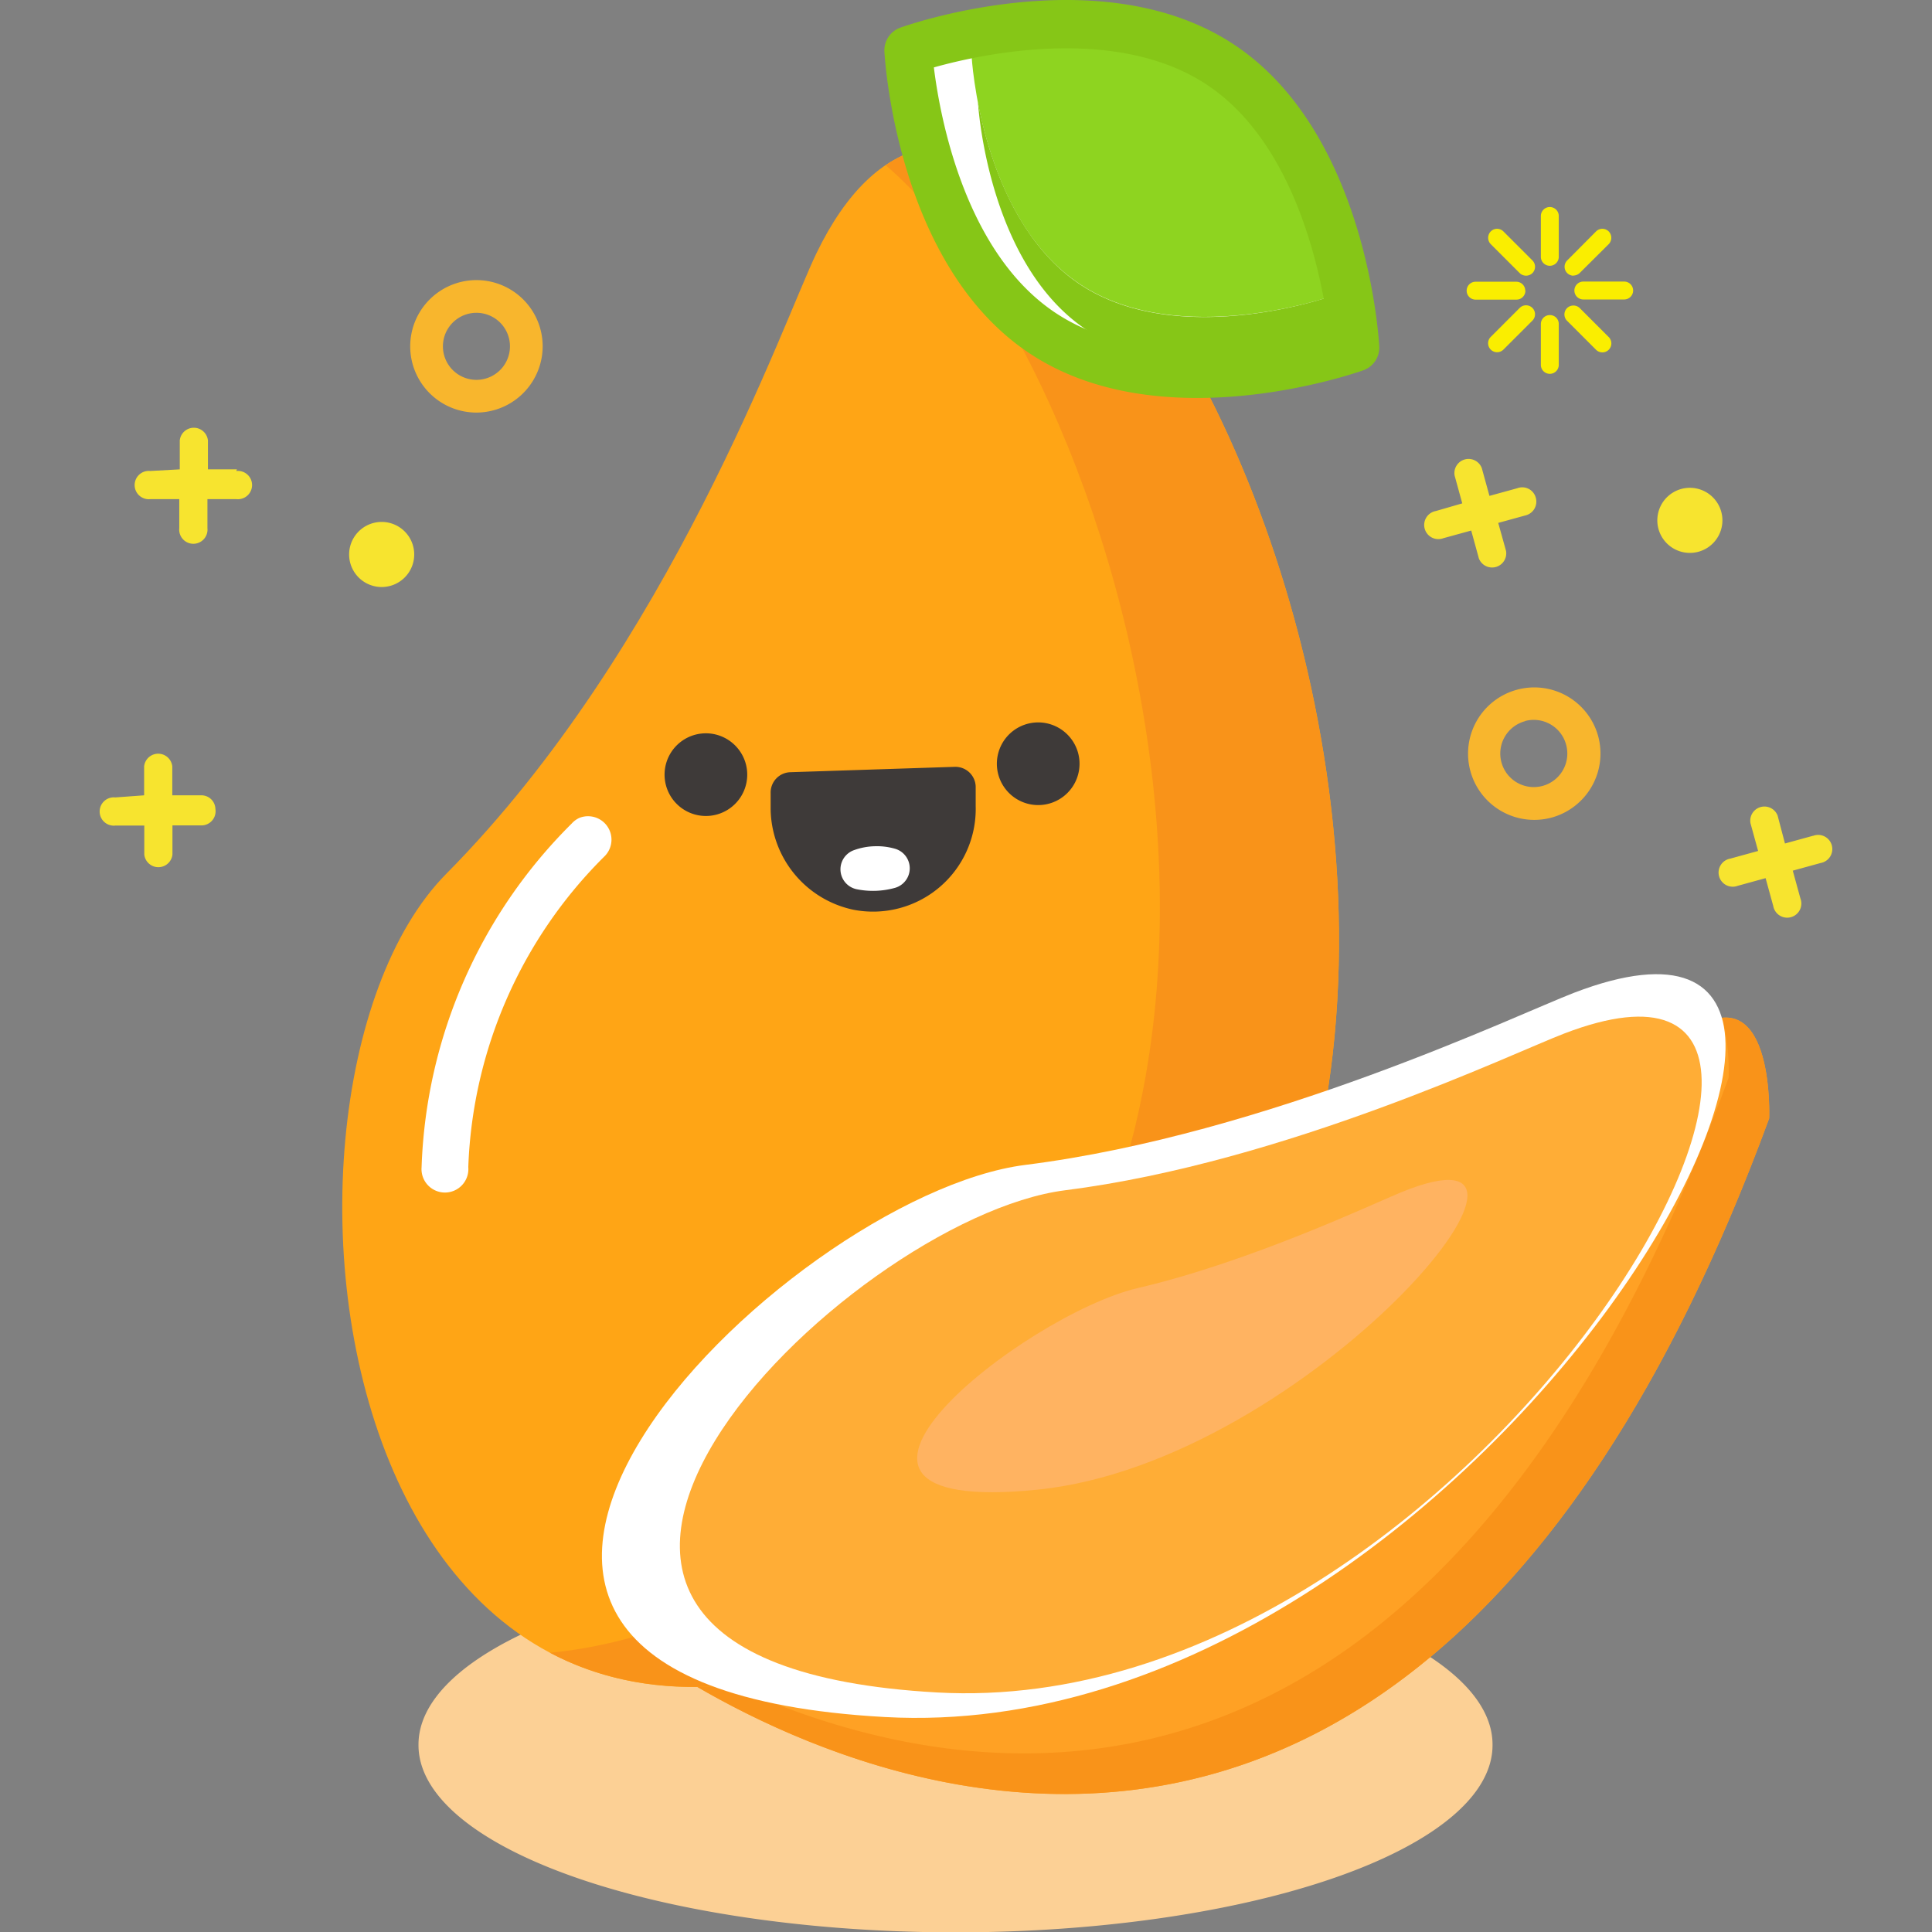 <?xml version="1.0" standalone="no"?><!DOCTYPE svg PUBLIC "-//W3C//DTD SVG 1.1//EN" "http://www.w3.org/Graphics/SVG/1.1/DTD/svg11.dtd"><svg t="1666765768980" class="icon" viewBox="0 0 1024 1024" version="1.1" xmlns="http://www.w3.org/2000/svg" p-id="4331" xmlns:xlink="http://www.w3.org/1999/xlink" width="200" height="200"><rect x="0" y="0" width="1024" height="1024" fill="#808080" stroke="none"/><path d="M221.811 924.811a284.631 99.189 0 1 0 569.261 0 284.631 99.189 0 1 0-569.261 0Z" fill="#FCD095" p-id="4332"></path><path d="M331.092 868.747s390.979 310.506 606.608-276.005c0 0 2.846-71.848-37.347-48.905z" fill="#FFA124" p-id="4333"></path><path d="M912.946 539.438a124.979 124.979 0 0 1 3.278 31.741C734.577 1065.142 428.556 922.913 336.526 865.642l-5.434 3.105s390.979 310.506 606.608-276.005c0 0 2.243-55.805-24.754-53.304z" fill="#F99319" p-id="4334"></path><path d="M432.696 134.314c-17.25 35.536-77.627 209.16-196.136 328.791s-59.6 602.295 309.902 367.518 14.059-961.189-113.766-696.31z" fill="#FFA515" p-id="4335"></path><path d="M469.439 87.566c133.518 114.715 253.752 553.132-17.94 725.808-61.842 39.331-114.973 58.392-159.997 62.619 58.651 31.051 142.402 25.876 254.874-45.368 338.279-214.939 69.174-841.558-76.936-743.058z" fill="#F99319" p-id="4336"></path><path d="M395.177 404.454a21.908 21.908 0 1 1-16.302-15.267 21.994 21.994 0 0 1 16.302 15.267zM571.303 398.675a21.908 21.908 0 1 1-16.302-15.267A21.994 21.994 0 0 1 571.303 398.675zM452.275 482.167a55.287 55.287 0 0 1-43.816-53.131v-8.625a10.781 10.781 0 0 1 10.436-11.126l87.114-2.846a10.781 10.781 0 0 1 11.126 10.436v10.35a54.425 54.425 0 0 1-64.861 54.942z" fill="#3E3A39" p-id="4337"></path><path d="M463.488 448.529a34.501 34.501 0 0 0-10.609 1.984 10.781 10.781 0 0 0 1.121 20.787 43.557 43.557 0 0 0 20.269-0.69 10.781 10.781 0 0 0 0-20.787A34.501 34.501 0 0 0 463.488 448.529z" fill="#FFFFFF" p-id="4338"></path><path d="M879.997 283.012a17.25 17.25 0 1 0 1.639-17.25 17.25 17.25 0 0 0-1.639 17.25z m0 0M804.182 258.775l-14.749 4.054-4.054-14.749a7.504 7.504 0 0 0-14.404 3.968l4.054 14.749-13.973 4.054a7.504 7.504 0 1 0 3.968 14.404l14.749-4.054 4.054 14.749a7.504 7.504 0 0 0 14.404-3.968l-4.14-14.835 14.749-4.054a7.504 7.504 0 0 0 5.175-9.229A7.418 7.418 0 0 0 804.182 258.775zM960.815 443.009l-14.749 4.054-3.881-14.749a7.504 7.504 0 0 0-14.404 3.968l4.054 14.749-14.749 4.054a7.504 7.504 0 1 0 3.968 14.404l14.749-4.054 4.054 14.749a7.504 7.504 0 1 0 14.404-3.968l-4.054-14.749 14.749-4.054a7.504 7.504 0 1 0-3.968-14.404z" fill="#F7E42F" p-id="4339"></path><path d="M822.64 433.262a35.104 35.104 0 1 1 24.409-43.126 35.191 35.191 0 0 1-24.409 43.126z m-14.145-51.061a17.768 17.768 0 1 0 21.563 12.42 17.768 17.768 0 0 0-21.908-12.42z m0 0" fill="#F8B62D" p-id="4340"></path><path d="M185.326 296.985a17.25 17.25 0 1 0 5.865-16.302 17.25 17.25 0 0 0-5.865 16.302z m0 0M106.665 421.532H91.312v-15.353a7.504 7.504 0 0 0-14.922 0v15.353L61.124 422.653a7.504 7.504 0 1 0 0 14.922h15.353v15.353a7.504 7.504 0 0 0 14.922 0v-15.439h15.353A7.504 7.504 0 0 0 114.169 428.777a7.418 7.418 0 0 0-7.59-7.245zM125.554 248.77H110.201v-15.353a7.504 7.504 0 0 0-14.922 0v15.353l-15.612 0.863a7.504 7.504 0 1 0 0 14.922h15.353v15.353a7.504 7.504 0 1 0 14.922 0v-15.353h15.353a7.504 7.504 0 1 0 0-14.922z" fill="#F7E42F" p-id="4341"></path><path d="M253.12 218.668a35.104 35.104 0 1 1 34.501-35.794 35.191 35.191 0 0 1-34.501 35.794zM252.171 165.796a17.768 17.768 0 1 0 18.113 17.25 17.768 17.768 0 0 0-18.113-17.25z m0 0" fill="#F8B62D" p-id="4342"></path><path d="M796.851 122.67a4.744 4.744 0 0 0-6.728 0 4.83 4.83 0 0 0 0 6.728l15.353 15.353a4.83 4.83 0 0 0 6.728 0 4.744 4.744 0 0 0 0-6.728z m40.452 40.625a4.83 4.83 0 0 0-6.728 0 4.744 4.744 0 0 0 0 6.728l15.353 15.353a4.744 4.744 0 0 0 6.728-6.728z m-3.364-17.25a4.83 4.83 0 0 0 3.364-1.38L852.656 129.398a4.83 4.83 0 0 0 0-6.728 4.744 4.744 0 0 0-6.728 0L830.661 138.023a4.744 4.744 0 0 0 0 6.728 4.83 4.83 0 0 0 3.364 1.38z m-28.549 17.25l-15.267 15.267a4.744 4.744 0 0 0 6.728 6.728l15.353-15.353a4.744 4.744 0 0 0-6.728-6.728z m3.019-9.229a4.744 4.744 0 0 0-4.744-4.744h-21.563a4.744 4.744 0 0 0 0 9.488h21.563a4.744 4.744 0 0 0 4.83-4.744z m52.441-4.83h-21.649a4.744 4.744 0 0 0 0 9.488h21.649a4.744 4.744 0 0 0 0-9.488zM821.433 109.732a4.744 4.744 0 0 0-4.744 4.744v21.649a4.744 4.744 0 0 0 9.488 0v-21.649a4.744 4.744 0 0 0-4.744-4.744z m0 57.271a4.744 4.744 0 0 0-4.744 4.744v21.649a4.744 4.744 0 1 0 9.488 0v-21.649a4.658 4.658 0 0 0-4.744-4.744z m0 0" fill="#FAEE00" p-id="4343"></path><path d="M552.327 176.491c-65.379-43.126-70.985-149.819-70.985-149.819s100.224-35.794 165.603 7.849S717.931 184.34 717.931 184.34s-100.311 35.708-165.603-7.849z" fill="#FFFFFF" p-id="4344"></path><path d="M572.251 150.529c-52.7-35.104-57.271-120.752-57.271-120.752S595.884 0.969 648.929 36.073s57.271 120.752 57.271 120.752-81.249 28.808-133.949-6.296z" fill="#8ED420" p-id="4345"></path><path d="M705.769 156.394v0.518s-80.818 28.808-133.518-6.296c-34.501-23.115-48.56-68.311-53.907-96.343 0.431 6.555 6.728 86.252 57.185 120.321C628.229 209.612 709.305 181.149 709.305 181.149a201.225 201.225 0 0 0-3.536-24.754z" fill="#86C617" p-id="4346"></path><path d="M545.427 187.1c-69.864-46.576-76.419-155.253-76.678-159.824a12.765 12.765 0 0 1 8.625-12.679c4.313-1.553 107.125-37.347 176.988 9.229s76.419 155.253 76.678 159.824a12.765 12.765 0 0 1-8.625 12.679c-4.485 1.553-107.297 37.347-176.988-9.229zM494.97 35.728c3.191 25.876 16.302 98.068 64.43 130.068s119.372 16.474 144.817 9.315c-3.191-25.876-16.302-98.068-64.344-130.068S520.414 28.569 494.97 35.728z" fill="#86C617" p-id="4347"></path><path d="M834.37 526.155c-29.498 11.299-162.671 75.125-290.841 91.254s-390.893 275.229-74.521 292.652S1054.312 441.974 834.37 526.155z" fill="#FFFFFF" p-id="4348"></path><path d="M829.023 547.805c-26.824 10.264-147.922 68.311-264.448 83.06S209.046 880.995 496.609 897.038s532.432-425.997 332.414-349.233z" fill="#FFAD36" p-id="4349"></path><path d="M742.512 631.986c-14.318 5.865-79.524 36.743-139.469 50.716S405.613 804.058 549.74 789.568s299.207-201.225 192.772-157.582z" fill="#FFB361" p-id="4350"></path><path d="M307.028 433.521a12.42 12.42 0 0 1 13.628 20.097 244.351 244.351 0 0 0-72.451 164.999 12.42 12.42 0 1 1-24.754 0 269.278 269.278 0 0 1 79.524-182.077 12.334 12.334 0 0 1 4.054-3.019z" fill="#FFFFFF" p-id="4351"></path></svg>